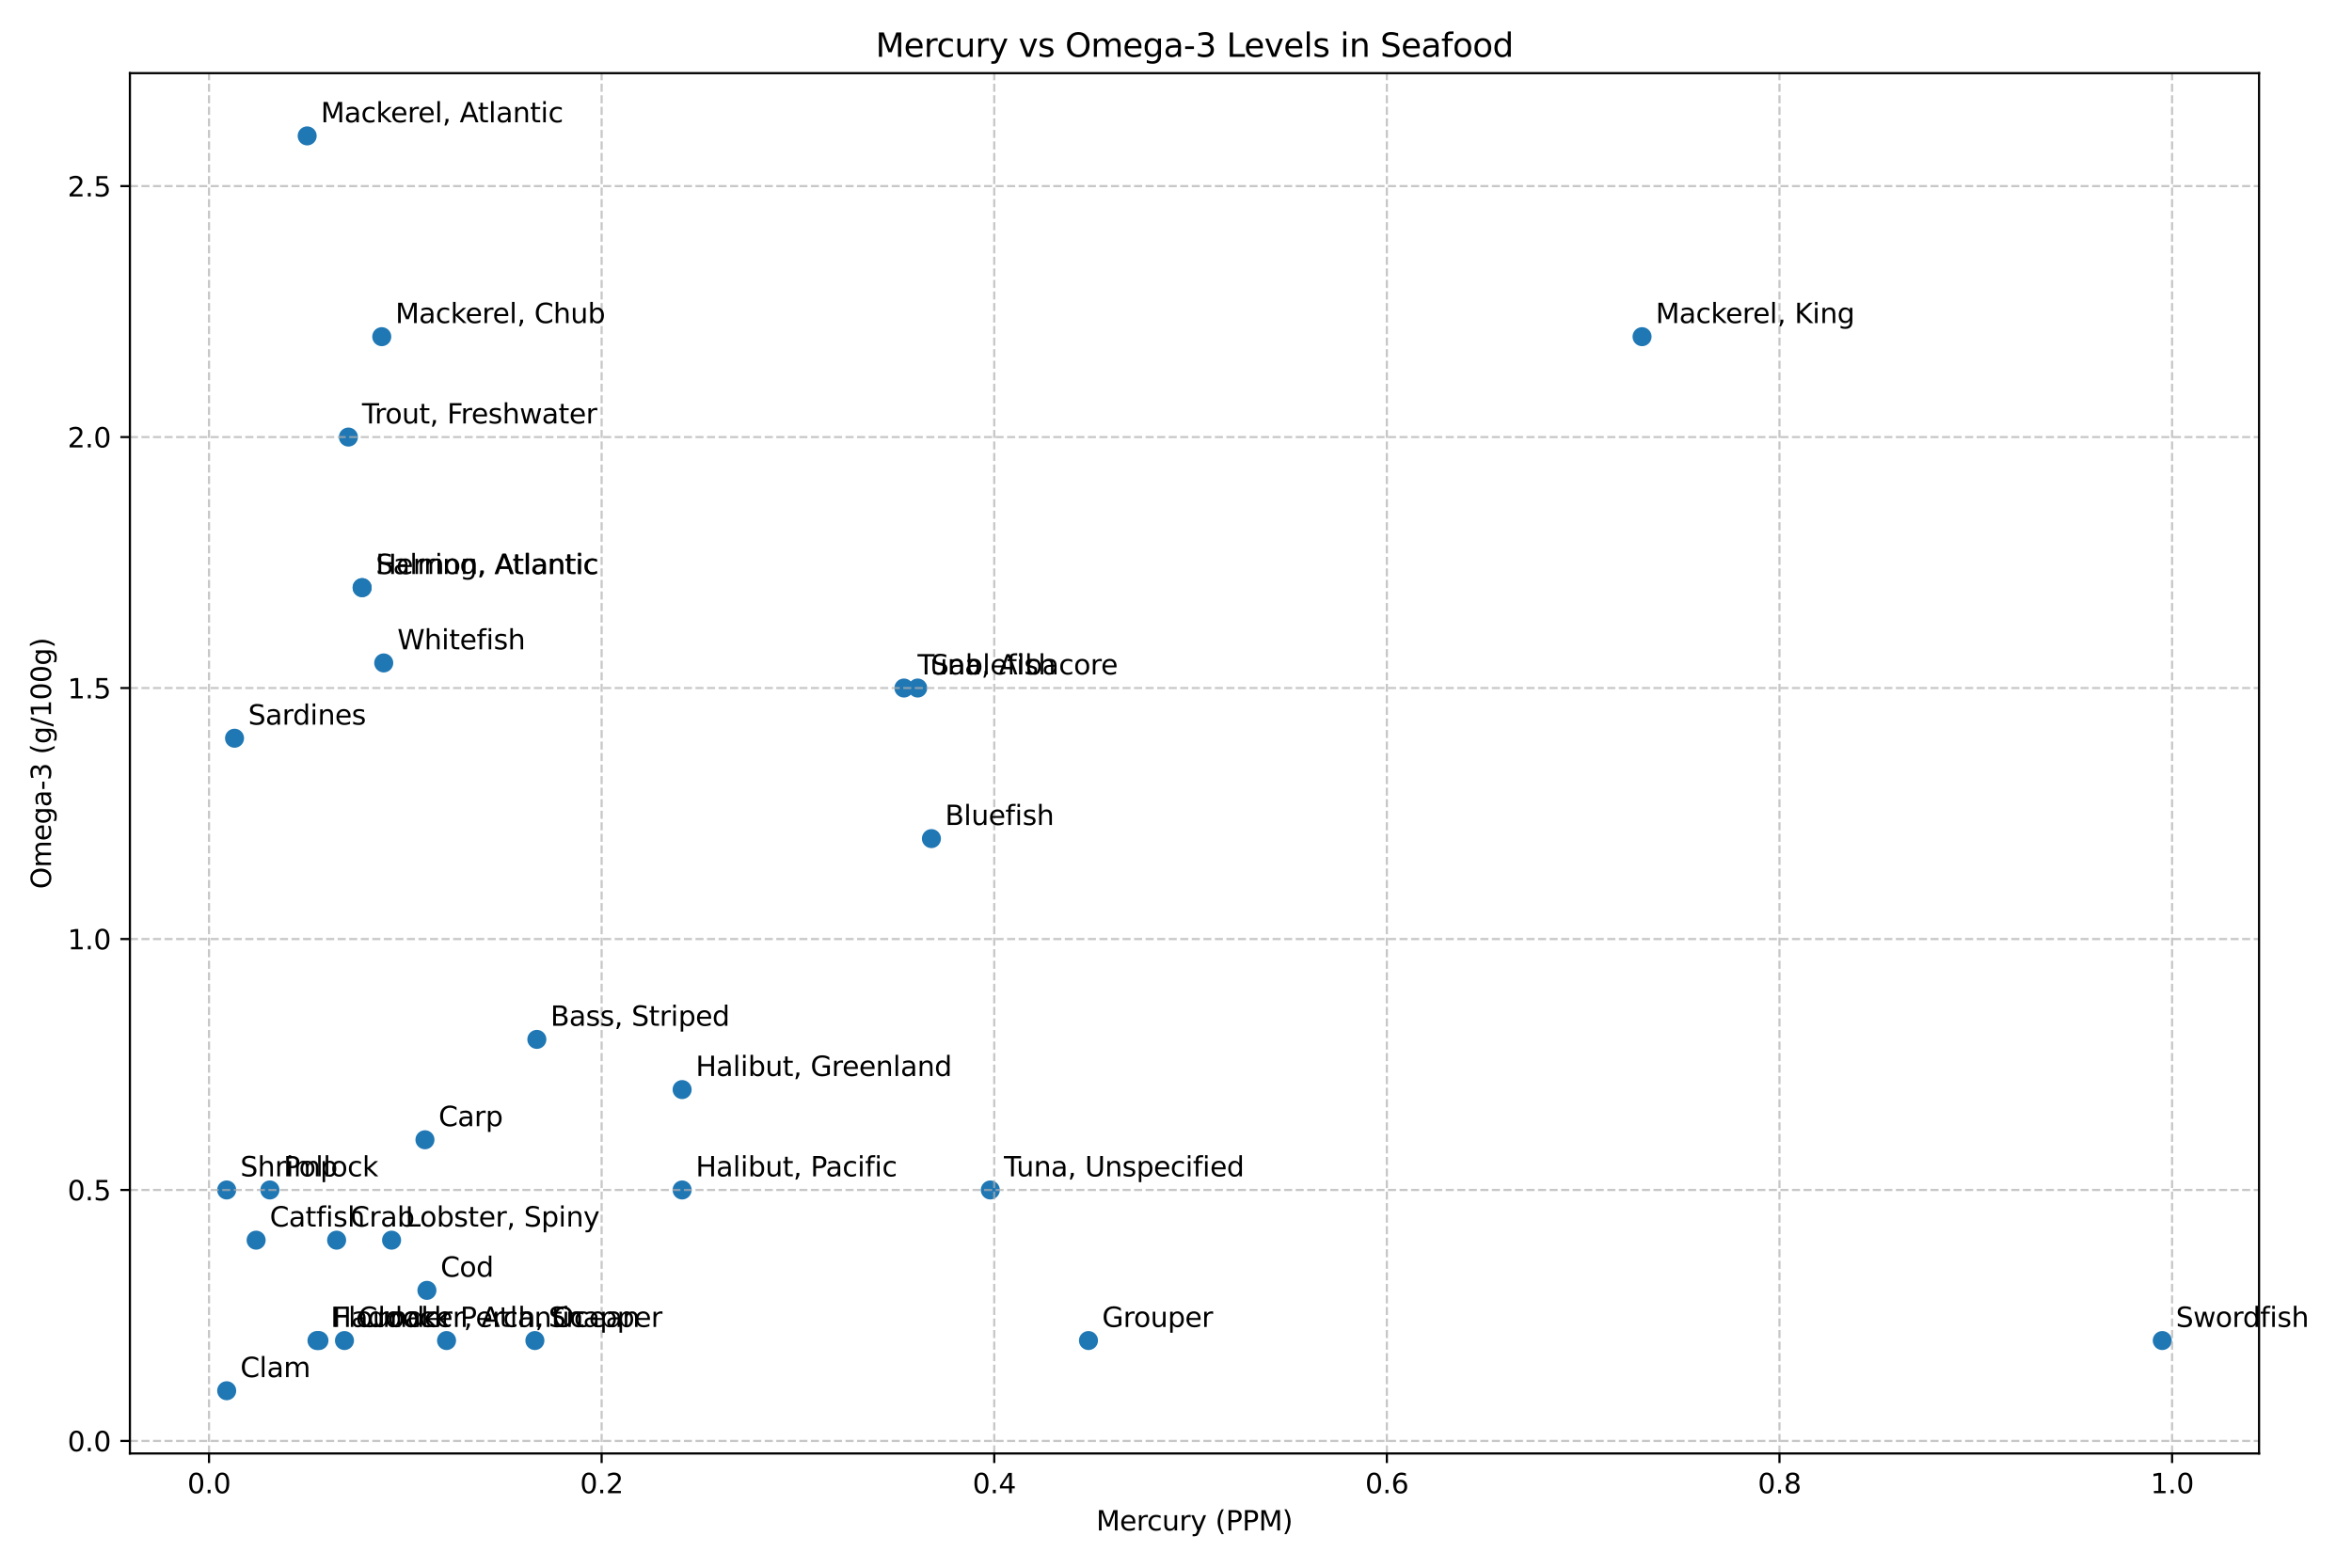 <?xml version="1.0" encoding="utf-8" standalone="no"?>
<!DOCTYPE svg PUBLIC "-//W3C//DTD SVG 1.1//EN"
  "http://www.w3.org/Graphics/SVG/1.1/DTD/svg11.dtd">
<svg xmlns:xlink="http://www.w3.org/1999/xlink" width="864pt" height="576pt" viewBox="0 0 864 576" xmlns="http://www.w3.org/2000/svg" version="1.1">
 <defs>
  <style type="text/css">*{stroke-linejoin: round; stroke-linecap: butt}</style>
 </defs>
 <g id="figure_1">
  <g id="patch_1">
   <path d="M 0 576 
L 864 576 
L 864 0 
L 0 0 
z
" style="fill: #ffffff"/>
  </g>
  <g id="axes_1">
   <g id="patch_2">
    <path d="M 47.72 534.04 
L 829.856 534.04 
L 829.856 26.88 
L 47.72 26.88 
z
" style="fill: #ffffff"/>
   </g>
   <g id="PathCollection_1">
    <defs>
     <path id="m292d92154e" d="M 0 3 
C 0.796 3 1.559 2.684 2.121 2.121 
C 2.684 1.559 3 0.796 3 0 
C 3 -0.796 2.684 -1.559 2.121 -2.121 
C 1.559 -2.684 0.796 -3 0 -3 
C -0.796 -3 -1.559 -2.684 -2.121 -2.121 
C -2.684 -1.559 -3 -0.796 -3 0 
C -3 0.796 -2.684 1.559 -2.121 2.121 
C -1.559 2.684 -0.796 3 0 3 
z
" style="stroke: #1f77b4"/>
    </defs>
    <g clip-path="url(#pf97f2fd795)">
     <use xlink:href="#m292d92154e" x="197.21" y="381.892" style="fill: #1f77b4; stroke: #1f77b4"/>
     <use xlink:href="#m292d92154e" x="342.157" y="308.123" style="fill: #1f77b4; stroke: #1f77b4"/>
     <use xlink:href="#m292d92154e" x="156.106" y="418.776" style="fill: #1f77b4; stroke: #1f77b4"/>
     <use xlink:href="#m292d92154e" x="94.089" y="455.661" style="fill: #1f77b4; stroke: #1f77b4"/>
     <use xlink:href="#m292d92154e" x="83.272" y="510.987" style="fill: #1f77b4; stroke: #1f77b4"/>
     <use xlink:href="#m292d92154e" x="156.827" y="474.103" style="fill: #1f77b4; stroke: #1f77b4"/>
     <use xlink:href="#m292d92154e" x="123.655" y="455.661" style="fill: #1f77b4; stroke: #1f77b4"/>
     <use xlink:href="#m292d92154e" x="126.539" y="492.545" style="fill: #1f77b4; stroke: #1f77b4"/>
     <use xlink:href="#m292d92154e" x="117.165" y="492.545" style="fill: #1f77b4; stroke: #1f77b4"/>
     <use xlink:href="#m292d92154e" x="399.847" y="492.545" style="fill: #1f77b4; stroke: #1f77b4"/>
     <use xlink:href="#m292d92154e" x="116.444" y="492.545" style="fill: #1f77b4; stroke: #1f77b4"/>
     <use xlink:href="#m292d92154e" x="250.574" y="400.334" style="fill: #1f77b4; stroke: #1f77b4"/>
     <use xlink:href="#m292d92154e" x="250.574" y="437.219" style="fill: #1f77b4; stroke: #1f77b4"/>
     <use xlink:href="#m292d92154e" x="133.03" y="215.912" style="fill: #1f77b4; stroke: #1f77b4"/>
     <use xlink:href="#m292d92154e" x="143.846" y="455.661" style="fill: #1f77b4; stroke: #1f77b4"/>
     <use xlink:href="#m292d92154e" x="112.838" y="49.933" style="fill: #1f77b4; stroke: #1f77b4"/>
     <use xlink:href="#m292d92154e" x="140.241" y="123.701" style="fill: #1f77b4; stroke: #1f77b4"/>
     <use xlink:href="#m292d92154e" x="603.206" y="123.701" style="fill: #1f77b4; stroke: #1f77b4"/>
     <use xlink:href="#m292d92154e" x="164.038" y="492.545" style="fill: #1f77b4; stroke: #1f77b4"/>
     <use xlink:href="#m292d92154e" x="99.136" y="437.219" style="fill: #1f77b4; stroke: #1f77b4"/>
     <use xlink:href="#m292d92154e" x="337.109" y="252.797" style="fill: #1f77b4; stroke: #1f77b4"/>
     <use xlink:href="#m292d92154e" x="133.03" y="215.912" style="fill: #1f77b4; stroke: #1f77b4"/>
     <use xlink:href="#m292d92154e" x="86.156" y="271.239" style="fill: #1f77b4; stroke: #1f77b4"/>
     <use xlink:href="#m292d92154e" x="83.272" y="437.219" style="fill: #1f77b4; stroke: #1f77b4"/>
     <use xlink:href="#m292d92154e" x="196.489" y="492.545" style="fill: #1f77b4; stroke: #1f77b4"/>
     <use xlink:href="#m292d92154e" x="794.305" y="492.545" style="fill: #1f77b4; stroke: #1f77b4"/>
     <use xlink:href="#m292d92154e" x="127.982" y="160.586" style="fill: #1f77b4; stroke: #1f77b4"/>
     <use xlink:href="#m292d92154e" x="332.061" y="252.797" style="fill: #1f77b4; stroke: #1f77b4"/>
     <use xlink:href="#m292d92154e" x="363.791" y="437.219" style="fill: #1f77b4; stroke: #1f77b4"/>
     <use xlink:href="#m292d92154e" x="140.962" y="243.576" style="fill: #1f77b4; stroke: #1f77b4"/>
    </g>
   </g>
   <g id="matplotlib.axis_1">
    <g id="xtick_1">
     <g id="line2d_1">
      <path d="M 76.781 534.04 
L 76.781 26.88 
" clip-path="url(#pf97f2fd795)" style="fill: none; stroke-dasharray: 2.96,1.28; stroke-dashoffset: 0; stroke: #b0b0b0; stroke-opacity: 0.7; stroke-width: 0.8"/>
     </g>
     <g id="line2d_2">
      <defs>
       <path id="m9fc4801247" d="M 0 0 
L 0 3.5 
" style="stroke: #000000; stroke-width: 0.8"/>
      </defs>
      <g>
       <use xlink:href="#m9fc4801247" x="76.781" y="534.04" style="stroke: #000000; stroke-width: 0.8"/>
      </g>
     </g>
     <g id="text_1">
      <!-- 0.0 -->
      <g transform="translate(68.83 548.638) scale(0.1 -0.1)">
       <defs>
        <path id="DejaVuSans-30" d="M 2034 4250 
Q 1547 4250 1301 3770 
Q 1056 3291 1056 2328 
Q 1056 1369 1301 889 
Q 1547 409 2034 409 
Q 2525 409 2770 889 
Q 3016 1369 3016 2328 
Q 3016 3291 2770 3770 
Q 2525 4250 2034 4250 
z
M 2034 4750 
Q 2819 4750 3233 4129 
Q 3647 3509 3647 2328 
Q 3647 1150 3233 529 
Q 2819 -91 2034 -91 
Q 1250 -91 836 529 
Q 422 1150 422 2328 
Q 422 3509 836 4129 
Q 1250 4750 2034 4750 
z
" transform="scale(0.016)"/>
        <path id="DejaVuSans-2e" d="M 684 794 
L 1344 794 
L 1344 0 
L 684 0 
L 684 794 
z
" transform="scale(0.016)"/>
       </defs>
       <use xlink:href="#DejaVuSans-30"/>
       <use xlink:href="#DejaVuSans-2e" x="63.623"/>
       <use xlink:href="#DejaVuSans-30" x="95.41"/>
      </g>
     </g>
    </g>
    <g id="xtick_2">
     <g id="line2d_3">
      <path d="M 221.007 534.04 
L 221.007 26.88 
" clip-path="url(#pf97f2fd795)" style="fill: none; stroke-dasharray: 2.96,1.28; stroke-dashoffset: 0; stroke: #b0b0b0; stroke-opacity: 0.7; stroke-width: 0.8"/>
     </g>
     <g id="line2d_4">
      <g>
       <use xlink:href="#m9fc4801247" x="221.007" y="534.04" style="stroke: #000000; stroke-width: 0.8"/>
      </g>
     </g>
     <g id="text_2">
      <!-- 0.2 -->
      <g transform="translate(213.056 548.638) scale(0.1 -0.1)">
       <defs>
        <path id="DejaVuSans-32" d="M 1228 531 
L 3431 531 
L 3431 0 
L 469 0 
L 469 531 
Q 828 903 1448 1529 
Q 2069 2156 2228 2338 
Q 2531 2678 2651 2914 
Q 2772 3150 2772 3378 
Q 2772 3750 2511 3984 
Q 2250 4219 1831 4219 
Q 1534 4219 1204 4116 
Q 875 4013 500 3803 
L 500 4441 
Q 881 4594 1212 4672 
Q 1544 4750 1819 4750 
Q 2544 4750 2975 4387 
Q 3406 4025 3406 3419 
Q 3406 3131 3298 2873 
Q 3191 2616 2906 2266 
Q 2828 2175 2409 1742 
Q 1991 1309 1228 531 
z
" transform="scale(0.016)"/>
       </defs>
       <use xlink:href="#DejaVuSans-30"/>
       <use xlink:href="#DejaVuSans-2e" x="63.623"/>
       <use xlink:href="#DejaVuSans-32" x="95.41"/>
      </g>
     </g>
    </g>
    <g id="xtick_3">
     <g id="line2d_5">
      <path d="M 365.233 534.04 
L 365.233 26.88 
" clip-path="url(#pf97f2fd795)" style="fill: none; stroke-dasharray: 2.96,1.28; stroke-dashoffset: 0; stroke: #b0b0b0; stroke-opacity: 0.7; stroke-width: 0.8"/>
     </g>
     <g id="line2d_6">
      <g>
       <use xlink:href="#m9fc4801247" x="365.233" y="534.04" style="stroke: #000000; stroke-width: 0.8"/>
      </g>
     </g>
     <g id="text_3">
      <!-- 0.4 -->
      <g transform="translate(357.281 548.638) scale(0.1 -0.1)">
       <defs>
        <path id="DejaVuSans-34" d="M 2419 4116 
L 825 1625 
L 2419 1625 
L 2419 4116 
z
M 2253 4666 
L 3047 4666 
L 3047 1625 
L 3713 1625 
L 3713 1100 
L 3047 1100 
L 3047 0 
L 2419 0 
L 2419 1100 
L 313 1100 
L 313 1709 
L 2253 4666 
z
" transform="scale(0.016)"/>
       </defs>
       <use xlink:href="#DejaVuSans-30"/>
       <use xlink:href="#DejaVuSans-2e" x="63.623"/>
       <use xlink:href="#DejaVuSans-34" x="95.41"/>
      </g>
     </g>
    </g>
    <g id="xtick_4">
     <g id="line2d_7">
      <path d="M 509.459 534.04 
L 509.459 26.88 
" clip-path="url(#pf97f2fd795)" style="fill: none; stroke-dasharray: 2.96,1.28; stroke-dashoffset: 0; stroke: #b0b0b0; stroke-opacity: 0.7; stroke-width: 0.8"/>
     </g>
     <g id="line2d_8">
      <g>
       <use xlink:href="#m9fc4801247" x="509.459" y="534.04" style="stroke: #000000; stroke-width: 0.8"/>
      </g>
     </g>
     <g id="text_4">
      <!-- 0.6 -->
      <g transform="translate(501.507 548.638) scale(0.1 -0.1)">
       <defs>
        <path id="DejaVuSans-36" d="M 2113 2584 
Q 1688 2584 1439 2293 
Q 1191 2003 1191 1497 
Q 1191 994 1439 701 
Q 1688 409 2113 409 
Q 2538 409 2786 701 
Q 3034 994 3034 1497 
Q 3034 2003 2786 2293 
Q 2538 2584 2113 2584 
z
M 3366 4563 
L 3366 3988 
Q 3128 4100 2886 4159 
Q 2644 4219 2406 4219 
Q 1781 4219 1451 3797 
Q 1122 3375 1075 2522 
Q 1259 2794 1537 2939 
Q 1816 3084 2150 3084 
Q 2853 3084 3261 2657 
Q 3669 2231 3669 1497 
Q 3669 778 3244 343 
Q 2819 -91 2113 -91 
Q 1303 -91 875 529 
Q 447 1150 447 2328 
Q 447 3434 972 4092 
Q 1497 4750 2381 4750 
Q 2619 4750 2861 4703 
Q 3103 4656 3366 4563 
z
" transform="scale(0.016)"/>
       </defs>
       <use xlink:href="#DejaVuSans-30"/>
       <use xlink:href="#DejaVuSans-2e" x="63.623"/>
       <use xlink:href="#DejaVuSans-36" x="95.41"/>
      </g>
     </g>
    </g>
    <g id="xtick_5">
     <g id="line2d_9">
      <path d="M 653.685 534.04 
L 653.685 26.88 
" clip-path="url(#pf97f2fd795)" style="fill: none; stroke-dasharray: 2.96,1.28; stroke-dashoffset: 0; stroke: #b0b0b0; stroke-opacity: 0.7; stroke-width: 0.8"/>
     </g>
     <g id="line2d_10">
      <g>
       <use xlink:href="#m9fc4801247" x="653.685" y="534.04" style="stroke: #000000; stroke-width: 0.8"/>
      </g>
     </g>
     <g id="text_5">
      <!-- 0.8 -->
      <g transform="translate(645.733 548.638) scale(0.1 -0.1)">
       <defs>
        <path id="DejaVuSans-38" d="M 2034 2216 
Q 1584 2216 1326 1975 
Q 1069 1734 1069 1313 
Q 1069 891 1326 650 
Q 1584 409 2034 409 
Q 2484 409 2743 651 
Q 3003 894 3003 1313 
Q 3003 1734 2745 1975 
Q 2488 2216 2034 2216 
z
M 1403 2484 
Q 997 2584 770 2862 
Q 544 3141 544 3541 
Q 544 4100 942 4425 
Q 1341 4750 2034 4750 
Q 2731 4750 3128 4425 
Q 3525 4100 3525 3541 
Q 3525 3141 3298 2862 
Q 3072 2584 2669 2484 
Q 3125 2378 3379 2068 
Q 3634 1759 3634 1313 
Q 3634 634 3220 271 
Q 2806 -91 2034 -91 
Q 1263 -91 848 271 
Q 434 634 434 1313 
Q 434 1759 690 2068 
Q 947 2378 1403 2484 
z
M 1172 3481 
Q 1172 3119 1398 2916 
Q 1625 2713 2034 2713 
Q 2441 2713 2670 2916 
Q 2900 3119 2900 3481 
Q 2900 3844 2670 4047 
Q 2441 4250 2034 4250 
Q 1625 4250 1398 4047 
Q 1172 3844 1172 3481 
z
" transform="scale(0.016)"/>
       </defs>
       <use xlink:href="#DejaVuSans-30"/>
       <use xlink:href="#DejaVuSans-2e" x="63.623"/>
       <use xlink:href="#DejaVuSans-38" x="95.41"/>
      </g>
     </g>
    </g>
    <g id="xtick_6">
     <g id="line2d_11">
      <path d="M 797.91 534.04 
L 797.91 26.88 
" clip-path="url(#pf97f2fd795)" style="fill: none; stroke-dasharray: 2.96,1.28; stroke-dashoffset: 0; stroke: #b0b0b0; stroke-opacity: 0.7; stroke-width: 0.8"/>
     </g>
     <g id="line2d_12">
      <g>
       <use xlink:href="#m9fc4801247" x="797.91" y="534.04" style="stroke: #000000; stroke-width: 0.8"/>
      </g>
     </g>
     <g id="text_6">
      <!-- 1.0 -->
      <g transform="translate(789.959 548.638) scale(0.1 -0.1)">
       <defs>
        <path id="DejaVuSans-31" d="M 794 531 
L 1825 531 
L 1825 4091 
L 703 3866 
L 703 4441 
L 1819 4666 
L 2450 4666 
L 2450 531 
L 3481 531 
L 3481 0 
L 794 0 
L 794 531 
z
" transform="scale(0.016)"/>
       </defs>
       <use xlink:href="#DejaVuSans-31"/>
       <use xlink:href="#DejaVuSans-2e" x="63.623"/>
       <use xlink:href="#DejaVuSans-30" x="95.41"/>
      </g>
     </g>
    </g>
    <g id="text_7">
     <!-- Mercury (PPM) -->
     <g transform="translate(402.687 562.317) scale(0.1 -0.1)">
      <defs>
       <path id="DejaVuSans-4d" d="M 628 4666 
L 1569 4666 
L 2759 1491 
L 3956 4666 
L 4897 4666 
L 4897 0 
L 4281 0 
L 4281 4097 
L 3078 897 
L 2444 897 
L 1241 4097 
L 1241 0 
L 628 0 
L 628 4666 
z
" transform="scale(0.016)"/>
       <path id="DejaVuSans-65" d="M 3597 1894 
L 3597 1613 
L 953 1613 
Q 991 1019 1311 708 
Q 1631 397 2203 397 
Q 2534 397 2845 478 
Q 3156 559 3463 722 
L 3463 178 
Q 3153 47 2828 -22 
Q 2503 -91 2169 -91 
Q 1331 -91 842 396 
Q 353 884 353 1716 
Q 353 2575 817 3079 
Q 1281 3584 2069 3584 
Q 2775 3584 3186 3129 
Q 3597 2675 3597 1894 
z
M 3022 2063 
Q 3016 2534 2758 2815 
Q 2500 3097 2075 3097 
Q 1594 3097 1305 2825 
Q 1016 2553 972 2059 
L 3022 2063 
z
" transform="scale(0.016)"/>
       <path id="DejaVuSans-72" d="M 2631 2963 
Q 2534 3019 2420 3045 
Q 2306 3072 2169 3072 
Q 1681 3072 1420 2755 
Q 1159 2438 1159 1844 
L 1159 0 
L 581 0 
L 581 3500 
L 1159 3500 
L 1159 2956 
Q 1341 3275 1631 3429 
Q 1922 3584 2338 3584 
Q 2397 3584 2469 3576 
Q 2541 3569 2628 3553 
L 2631 2963 
z
" transform="scale(0.016)"/>
       <path id="DejaVuSans-63" d="M 3122 3366 
L 3122 2828 
Q 2878 2963 2633 3030 
Q 2388 3097 2138 3097 
Q 1578 3097 1268 2742 
Q 959 2388 959 1747 
Q 959 1106 1268 751 
Q 1578 397 2138 397 
Q 2388 397 2633 464 
Q 2878 531 3122 666 
L 3122 134 
Q 2881 22 2623 -34 
Q 2366 -91 2075 -91 
Q 1284 -91 818 406 
Q 353 903 353 1747 
Q 353 2603 823 3093 
Q 1294 3584 2113 3584 
Q 2378 3584 2631 3529 
Q 2884 3475 3122 3366 
z
" transform="scale(0.016)"/>
       <path id="DejaVuSans-75" d="M 544 1381 
L 544 3500 
L 1119 3500 
L 1119 1403 
Q 1119 906 1312 657 
Q 1506 409 1894 409 
Q 2359 409 2629 706 
Q 2900 1003 2900 1516 
L 2900 3500 
L 3475 3500 
L 3475 0 
L 2900 0 
L 2900 538 
Q 2691 219 2414 64 
Q 2138 -91 1772 -91 
Q 1169 -91 856 284 
Q 544 659 544 1381 
z
M 1991 3584 
L 1991 3584 
z
" transform="scale(0.016)"/>
       <path id="DejaVuSans-79" d="M 2059 -325 
Q 1816 -950 1584 -1140 
Q 1353 -1331 966 -1331 
L 506 -1331 
L 506 -850 
L 844 -850 
Q 1081 -850 1212 -737 
Q 1344 -625 1503 -206 
L 1606 56 
L 191 3500 
L 800 3500 
L 1894 763 
L 2988 3500 
L 3597 3500 
L 2059 -325 
z
" transform="scale(0.016)"/>
       <path id="DejaVuSans-20" transform="scale(0.016)"/>
       <path id="DejaVuSans-28" d="M 1984 4856 
Q 1566 4138 1362 3434 
Q 1159 2731 1159 2009 
Q 1159 1288 1364 580 
Q 1569 -128 1984 -844 
L 1484 -844 
Q 1016 -109 783 600 
Q 550 1309 550 2009 
Q 550 2706 781 3412 
Q 1013 4119 1484 4856 
L 1984 4856 
z
" transform="scale(0.016)"/>
       <path id="DejaVuSans-50" d="M 1259 4147 
L 1259 2394 
L 2053 2394 
Q 2494 2394 2734 2622 
Q 2975 2850 2975 3272 
Q 2975 3691 2734 3919 
Q 2494 4147 2053 4147 
L 1259 4147 
z
M 628 4666 
L 2053 4666 
Q 2838 4666 3239 4311 
Q 3641 3956 3641 3272 
Q 3641 2581 3239 2228 
Q 2838 1875 2053 1875 
L 1259 1875 
L 1259 0 
L 628 0 
L 628 4666 
z
" transform="scale(0.016)"/>
       <path id="DejaVuSans-29" d="M 513 4856 
L 1013 4856 
Q 1481 4119 1714 3412 
Q 1947 2706 1947 2009 
Q 1947 1309 1714 600 
Q 1481 -109 1013 -844 
L 513 -844 
Q 928 -128 1133 580 
Q 1338 1288 1338 2009 
Q 1338 2731 1133 3434 
Q 928 4138 513 4856 
z
" transform="scale(0.016)"/>
      </defs>
      <use xlink:href="#DejaVuSans-4d"/>
      <use xlink:href="#DejaVuSans-65" x="86.279"/>
      <use xlink:href="#DejaVuSans-72" x="147.803"/>
      <use xlink:href="#DejaVuSans-63" x="186.666"/>
      <use xlink:href="#DejaVuSans-75" x="241.646"/>
      <use xlink:href="#DejaVuSans-72" x="305.025"/>
      <use xlink:href="#DejaVuSans-79" x="346.139"/>
      <use xlink:href="#DejaVuSans-20" x="405.318"/>
      <use xlink:href="#DejaVuSans-28" x="437.105"/>
      <use xlink:href="#DejaVuSans-50" x="476.119"/>
      <use xlink:href="#DejaVuSans-50" x="536.422"/>
      <use xlink:href="#DejaVuSans-4d" x="596.725"/>
      <use xlink:href="#DejaVuSans-29" x="683.004"/>
     </g>
    </g>
   </g>
   <g id="matplotlib.axis_2">
    <g id="ytick_1">
     <g id="line2d_13">
      <path d="M 47.72 529.429 
L 829.856 529.429 
" clip-path="url(#pf97f2fd795)" style="fill: none; stroke-dasharray: 2.96,1.28; stroke-dashoffset: 0; stroke: #b0b0b0; stroke-opacity: 0.7; stroke-width: 0.8"/>
     </g>
     <g id="line2d_14">
      <defs>
       <path id="md115788422" d="M 0 0 
L -3.5 0 
" style="stroke: #000000; stroke-width: 0.8"/>
      </defs>
      <g>
       <use xlink:href="#md115788422" x="47.72" y="529.429" style="stroke: #000000; stroke-width: 0.8"/>
      </g>
     </g>
     <g id="text_8">
      <!-- 0.0 -->
      <g transform="translate(24.817 533.229) scale(0.1 -0.1)">
       <use xlink:href="#DejaVuSans-30"/>
       <use xlink:href="#DejaVuSans-2e" x="63.623"/>
       <use xlink:href="#DejaVuSans-30" x="95.41"/>
      </g>
     </g>
    </g>
    <g id="ytick_2">
     <g id="line2d_15">
      <path d="M 47.72 437.219 
L 829.856 437.219 
" clip-path="url(#pf97f2fd795)" style="fill: none; stroke-dasharray: 2.96,1.28; stroke-dashoffset: 0; stroke: #b0b0b0; stroke-opacity: 0.7; stroke-width: 0.8"/>
     </g>
     <g id="line2d_16">
      <g>
       <use xlink:href="#md115788422" x="47.72" y="437.219" style="stroke: #000000; stroke-width: 0.8"/>
      </g>
     </g>
     <g id="text_9">
      <!-- 0.5 -->
      <g transform="translate(24.817 441.018) scale(0.1 -0.1)">
       <defs>
        <path id="DejaVuSans-35" d="M 691 4666 
L 3169 4666 
L 3169 4134 
L 1269 4134 
L 1269 2991 
Q 1406 3038 1543 3061 
Q 1681 3084 1819 3084 
Q 2600 3084 3056 2656 
Q 3513 2228 3513 1497 
Q 3513 744 3044 326 
Q 2575 -91 1722 -91 
Q 1428 -91 1123 -41 
Q 819 9 494 109 
L 494 744 
Q 775 591 1075 516 
Q 1375 441 1709 441 
Q 2250 441 2565 725 
Q 2881 1009 2881 1497 
Q 2881 1984 2565 2268 
Q 2250 2553 1709 2553 
Q 1456 2553 1204 2497 
Q 953 2441 691 2322 
L 691 4666 
z
" transform="scale(0.016)"/>
       </defs>
       <use xlink:href="#DejaVuSans-30"/>
       <use xlink:href="#DejaVuSans-2e" x="63.623"/>
       <use xlink:href="#DejaVuSans-35" x="95.41"/>
      </g>
     </g>
    </g>
    <g id="ytick_3">
     <g id="line2d_17">
      <path d="M 47.72 345.008 
L 829.856 345.008 
" clip-path="url(#pf97f2fd795)" style="fill: none; stroke-dasharray: 2.96,1.28; stroke-dashoffset: 0; stroke: #b0b0b0; stroke-opacity: 0.7; stroke-width: 0.8"/>
     </g>
     <g id="line2d_18">
      <g>
       <use xlink:href="#md115788422" x="47.72" y="345.008" style="stroke: #000000; stroke-width: 0.8"/>
      </g>
     </g>
     <g id="text_10">
      <!-- 1.0 -->
      <g transform="translate(24.817 348.807) scale(0.1 -0.1)">
       <use xlink:href="#DejaVuSans-31"/>
       <use xlink:href="#DejaVuSans-2e" x="63.623"/>
       <use xlink:href="#DejaVuSans-30" x="95.41"/>
      </g>
     </g>
    </g>
    <g id="ytick_4">
     <g id="line2d_19">
      <path d="M 47.72 252.797 
L 829.856 252.797 
" clip-path="url(#pf97f2fd795)" style="fill: none; stroke-dasharray: 2.96,1.28; stroke-dashoffset: 0; stroke: #b0b0b0; stroke-opacity: 0.7; stroke-width: 0.8"/>
     </g>
     <g id="line2d_20">
      <g>
       <use xlink:href="#md115788422" x="47.72" y="252.797" style="stroke: #000000; stroke-width: 0.8"/>
      </g>
     </g>
     <g id="text_11">
      <!-- 1.5 -->
      <g transform="translate(24.817 256.596) scale(0.1 -0.1)">
       <use xlink:href="#DejaVuSans-31"/>
       <use xlink:href="#DejaVuSans-2e" x="63.623"/>
       <use xlink:href="#DejaVuSans-35" x="95.41"/>
      </g>
     </g>
    </g>
    <g id="ytick_5">
     <g id="line2d_21">
      <path d="M 47.72 160.586 
L 829.856 160.586 
" clip-path="url(#pf97f2fd795)" style="fill: none; stroke-dasharray: 2.96,1.28; stroke-dashoffset: 0; stroke: #b0b0b0; stroke-opacity: 0.7; stroke-width: 0.8"/>
     </g>
     <g id="line2d_22">
      <g>
       <use xlink:href="#md115788422" x="47.72" y="160.586" style="stroke: #000000; stroke-width: 0.8"/>
      </g>
     </g>
     <g id="text_12">
      <!-- 2.0 -->
      <g transform="translate(24.817 164.385) scale(0.1 -0.1)">
       <use xlink:href="#DejaVuSans-32"/>
       <use xlink:href="#DejaVuSans-2e" x="63.623"/>
       <use xlink:href="#DejaVuSans-30" x="95.41"/>
      </g>
     </g>
    </g>
    <g id="ytick_6">
     <g id="line2d_23">
      <path d="M 47.72 68.375 
L 829.856 68.375 
" clip-path="url(#pf97f2fd795)" style="fill: none; stroke-dasharray: 2.96,1.28; stroke-dashoffset: 0; stroke: #b0b0b0; stroke-opacity: 0.7; stroke-width: 0.8"/>
     </g>
     <g id="line2d_24">
      <g>
       <use xlink:href="#md115788422" x="47.72" y="68.375" style="stroke: #000000; stroke-width: 0.8"/>
      </g>
     </g>
     <g id="text_13">
      <!-- 2.5 -->
      <g transform="translate(24.817 72.174) scale(0.1 -0.1)">
       <use xlink:href="#DejaVuSans-32"/>
       <use xlink:href="#DejaVuSans-2e" x="63.623"/>
       <use xlink:href="#DejaVuSans-35" x="95.41"/>
      </g>
     </g>
    </g>
    <g id="text_14">
     <!-- Omega-3 (g/100g) -->
     <g transform="translate(18.737 326.633) rotate(-90) scale(0.1 -0.1)">
      <defs>
       <path id="DejaVuSans-4f" d="M 2522 4238 
Q 1834 4238 1429 3725 
Q 1025 3213 1025 2328 
Q 1025 1447 1429 934 
Q 1834 422 2522 422 
Q 3209 422 3611 934 
Q 4013 1447 4013 2328 
Q 4013 3213 3611 3725 
Q 3209 4238 2522 4238 
z
M 2522 4750 
Q 3503 4750 4090 4092 
Q 4678 3434 4678 2328 
Q 4678 1225 4090 567 
Q 3503 -91 2522 -91 
Q 1538 -91 948 565 
Q 359 1222 359 2328 
Q 359 3434 948 4092 
Q 1538 4750 2522 4750 
z
" transform="scale(0.016)"/>
       <path id="DejaVuSans-6d" d="M 3328 2828 
Q 3544 3216 3844 3400 
Q 4144 3584 4550 3584 
Q 5097 3584 5394 3201 
Q 5691 2819 5691 2113 
L 5691 0 
L 5113 0 
L 5113 2094 
Q 5113 2597 4934 2840 
Q 4756 3084 4391 3084 
Q 3944 3084 3684 2787 
Q 3425 2491 3425 1978 
L 3425 0 
L 2847 0 
L 2847 2094 
Q 2847 2600 2669 2842 
Q 2491 3084 2119 3084 
Q 1678 3084 1418 2786 
Q 1159 2488 1159 1978 
L 1159 0 
L 581 0 
L 581 3500 
L 1159 3500 
L 1159 2956 
Q 1356 3278 1631 3431 
Q 1906 3584 2284 3584 
Q 2666 3584 2933 3390 
Q 3200 3197 3328 2828 
z
" transform="scale(0.016)"/>
       <path id="DejaVuSans-67" d="M 2906 1791 
Q 2906 2416 2648 2759 
Q 2391 3103 1925 3103 
Q 1463 3103 1205 2759 
Q 947 2416 947 1791 
Q 947 1169 1205 825 
Q 1463 481 1925 481 
Q 2391 481 2648 825 
Q 2906 1169 2906 1791 
z
M 3481 434 
Q 3481 -459 3084 -895 
Q 2688 -1331 1869 -1331 
Q 1566 -1331 1297 -1286 
Q 1028 -1241 775 -1147 
L 775 -588 
Q 1028 -725 1275 -790 
Q 1522 -856 1778 -856 
Q 2344 -856 2625 -561 
Q 2906 -266 2906 331 
L 2906 616 
Q 2728 306 2450 153 
Q 2172 0 1784 0 
Q 1141 0 747 490 
Q 353 981 353 1791 
Q 353 2603 747 3093 
Q 1141 3584 1784 3584 
Q 2172 3584 2450 3431 
Q 2728 3278 2906 2969 
L 2906 3500 
L 3481 3500 
L 3481 434 
z
" transform="scale(0.016)"/>
       <path id="DejaVuSans-61" d="M 2194 1759 
Q 1497 1759 1228 1600 
Q 959 1441 959 1056 
Q 959 750 1161 570 
Q 1363 391 1709 391 
Q 2188 391 2477 730 
Q 2766 1069 2766 1631 
L 2766 1759 
L 2194 1759 
z
M 3341 1997 
L 3341 0 
L 2766 0 
L 2766 531 
Q 2569 213 2275 61 
Q 1981 -91 1556 -91 
Q 1019 -91 701 211 
Q 384 513 384 1019 
Q 384 1609 779 1909 
Q 1175 2209 1959 2209 
L 2766 2209 
L 2766 2266 
Q 2766 2663 2505 2880 
Q 2244 3097 1772 3097 
Q 1472 3097 1187 3025 
Q 903 2953 641 2809 
L 641 3341 
Q 956 3463 1253 3523 
Q 1550 3584 1831 3584 
Q 2591 3584 2966 3190 
Q 3341 2797 3341 1997 
z
" transform="scale(0.016)"/>
       <path id="DejaVuSans-2d" d="M 313 2009 
L 1997 2009 
L 1997 1497 
L 313 1497 
L 313 2009 
z
" transform="scale(0.016)"/>
       <path id="DejaVuSans-33" d="M 2597 2516 
Q 3050 2419 3304 2112 
Q 3559 1806 3559 1356 
Q 3559 666 3084 287 
Q 2609 -91 1734 -91 
Q 1441 -91 1130 -33 
Q 819 25 488 141 
L 488 750 
Q 750 597 1062 519 
Q 1375 441 1716 441 
Q 2309 441 2620 675 
Q 2931 909 2931 1356 
Q 2931 1769 2642 2001 
Q 2353 2234 1838 2234 
L 1294 2234 
L 1294 2753 
L 1863 2753 
Q 2328 2753 2575 2939 
Q 2822 3125 2822 3475 
Q 2822 3834 2567 4026 
Q 2313 4219 1838 4219 
Q 1578 4219 1281 4162 
Q 984 4106 628 3988 
L 628 4550 
Q 988 4650 1302 4700 
Q 1616 4750 1894 4750 
Q 2613 4750 3031 4423 
Q 3450 4097 3450 3541 
Q 3450 3153 3228 2886 
Q 3006 2619 2597 2516 
z
" transform="scale(0.016)"/>
       <path id="DejaVuSans-2f" d="M 1625 4666 
L 2156 4666 
L 531 -594 
L 0 -594 
L 1625 4666 
z
" transform="scale(0.016)"/>
      </defs>
      <use xlink:href="#DejaVuSans-4f"/>
      <use xlink:href="#DejaVuSans-6d" x="78.711"/>
      <use xlink:href="#DejaVuSans-65" x="176.123"/>
      <use xlink:href="#DejaVuSans-67" x="237.646"/>
      <use xlink:href="#DejaVuSans-61" x="301.123"/>
      <use xlink:href="#DejaVuSans-2d" x="362.402"/>
      <use xlink:href="#DejaVuSans-33" x="398.486"/>
      <use xlink:href="#DejaVuSans-20" x="462.109"/>
      <use xlink:href="#DejaVuSans-28" x="493.896"/>
      <use xlink:href="#DejaVuSans-67" x="532.91"/>
      <use xlink:href="#DejaVuSans-2f" x="596.387"/>
      <use xlink:href="#DejaVuSans-31" x="630.078"/>
      <use xlink:href="#DejaVuSans-30" x="693.701"/>
      <use xlink:href="#DejaVuSans-30" x="757.324"/>
      <use xlink:href="#DejaVuSans-67" x="820.947"/>
      <use xlink:href="#DejaVuSans-29" x="884.424"/>
     </g>
    </g>
   </g>
   <g id="patch_3">
    <path d="M 47.72 534.04 
L 47.72 26.88 
" style="fill: none; stroke: #000000; stroke-width: 0.8; stroke-linejoin: miter; stroke-linecap: square"/>
   </g>
   <g id="patch_4">
    <path d="M 829.856 534.04 
L 829.856 26.88 
" style="fill: none; stroke: #000000; stroke-width: 0.8; stroke-linejoin: miter; stroke-linecap: square"/>
   </g>
   <g id="patch_5">
    <path d="M 47.72 534.04 
L 829.856 534.04 
" style="fill: none; stroke: #000000; stroke-width: 0.8; stroke-linejoin: miter; stroke-linecap: square"/>
   </g>
   <g id="patch_6">
    <path d="M 47.72 26.88 
L 829.856 26.88 
" style="fill: none; stroke: #000000; stroke-width: 0.8; stroke-linejoin: miter; stroke-linecap: square"/>
   </g>
   <g id="text_15">
    <!-- Bass, Striped -->
    <g transform="translate(202.21 376.892) scale(0.1 -0.1)">
     <defs>
      <path id="DejaVuSans-42" d="M 1259 2228 
L 1259 519 
L 2272 519 
Q 2781 519 3026 730 
Q 3272 941 3272 1375 
Q 3272 1813 3026 2020 
Q 2781 2228 2272 2228 
L 1259 2228 
z
M 1259 4147 
L 1259 2741 
L 2194 2741 
Q 2656 2741 2882 2914 
Q 3109 3088 3109 3444 
Q 3109 3797 2882 3972 
Q 2656 4147 2194 4147 
L 1259 4147 
z
M 628 4666 
L 2241 4666 
Q 2963 4666 3353 4366 
Q 3744 4066 3744 3513 
Q 3744 3084 3544 2831 
Q 3344 2578 2956 2516 
Q 3422 2416 3680 2098 
Q 3938 1781 3938 1306 
Q 3938 681 3513 340 
Q 3088 0 2303 0 
L 628 0 
L 628 4666 
z
" transform="scale(0.016)"/>
      <path id="DejaVuSans-73" d="M 2834 3397 
L 2834 2853 
Q 2591 2978 2328 3040 
Q 2066 3103 1784 3103 
Q 1356 3103 1142 2972 
Q 928 2841 928 2578 
Q 928 2378 1081 2264 
Q 1234 2150 1697 2047 
L 1894 2003 
Q 2506 1872 2764 1633 
Q 3022 1394 3022 966 
Q 3022 478 2636 193 
Q 2250 -91 1575 -91 
Q 1294 -91 989 -36 
Q 684 19 347 128 
L 347 722 
Q 666 556 975 473 
Q 1284 391 1588 391 
Q 1994 391 2212 530 
Q 2431 669 2431 922 
Q 2431 1156 2273 1281 
Q 2116 1406 1581 1522 
L 1381 1569 
Q 847 1681 609 1914 
Q 372 2147 372 2553 
Q 372 3047 722 3315 
Q 1072 3584 1716 3584 
Q 2034 3584 2315 3537 
Q 2597 3491 2834 3397 
z
" transform="scale(0.016)"/>
      <path id="DejaVuSans-2c" d="M 750 794 
L 1409 794 
L 1409 256 
L 897 -744 
L 494 -744 
L 750 256 
L 750 794 
z
" transform="scale(0.016)"/>
      <path id="DejaVuSans-53" d="M 3425 4513 
L 3425 3897 
Q 3066 4069 2747 4153 
Q 2428 4238 2131 4238 
Q 1616 4238 1336 4038 
Q 1056 3838 1056 3469 
Q 1056 3159 1242 3001 
Q 1428 2844 1947 2747 
L 2328 2669 
Q 3034 2534 3370 2195 
Q 3706 1856 3706 1288 
Q 3706 609 3251 259 
Q 2797 -91 1919 -91 
Q 1588 -91 1214 -16 
Q 841 59 441 206 
L 441 856 
Q 825 641 1194 531 
Q 1563 422 1919 422 
Q 2459 422 2753 634 
Q 3047 847 3047 1241 
Q 3047 1584 2836 1778 
Q 2625 1972 2144 2069 
L 1759 2144 
Q 1053 2284 737 2584 
Q 422 2884 422 3419 
Q 422 4038 858 4394 
Q 1294 4750 2059 4750 
Q 2388 4750 2728 4690 
Q 3069 4631 3425 4513 
z
" transform="scale(0.016)"/>
      <path id="DejaVuSans-74" d="M 1172 4494 
L 1172 3500 
L 2356 3500 
L 2356 3053 
L 1172 3053 
L 1172 1153 
Q 1172 725 1289 603 
Q 1406 481 1766 481 
L 2356 481 
L 2356 0 
L 1766 0 
Q 1100 0 847 248 
Q 594 497 594 1153 
L 594 3053 
L 172 3053 
L 172 3500 
L 594 3500 
L 594 4494 
L 1172 4494 
z
" transform="scale(0.016)"/>
      <path id="DejaVuSans-69" d="M 603 3500 
L 1178 3500 
L 1178 0 
L 603 0 
L 603 3500 
z
M 603 4863 
L 1178 4863 
L 1178 4134 
L 603 4134 
L 603 4863 
z
" transform="scale(0.016)"/>
      <path id="DejaVuSans-70" d="M 1159 525 
L 1159 -1331 
L 581 -1331 
L 581 3500 
L 1159 3500 
L 1159 2969 
Q 1341 3281 1617 3432 
Q 1894 3584 2278 3584 
Q 2916 3584 3314 3078 
Q 3713 2572 3713 1747 
Q 3713 922 3314 415 
Q 2916 -91 2278 -91 
Q 1894 -91 1617 61 
Q 1341 213 1159 525 
z
M 3116 1747 
Q 3116 2381 2855 2742 
Q 2594 3103 2138 3103 
Q 1681 3103 1420 2742 
Q 1159 2381 1159 1747 
Q 1159 1113 1420 752 
Q 1681 391 2138 391 
Q 2594 391 2855 752 
Q 3116 1113 3116 1747 
z
" transform="scale(0.016)"/>
      <path id="DejaVuSans-64" d="M 2906 2969 
L 2906 4863 
L 3481 4863 
L 3481 0 
L 2906 0 
L 2906 525 
Q 2725 213 2448 61 
Q 2172 -91 1784 -91 
Q 1150 -91 751 415 
Q 353 922 353 1747 
Q 353 2572 751 3078 
Q 1150 3584 1784 3584 
Q 2172 3584 2448 3432 
Q 2725 3281 2906 2969 
z
M 947 1747 
Q 947 1113 1208 752 
Q 1469 391 1925 391 
Q 2381 391 2643 752 
Q 2906 1113 2906 1747 
Q 2906 2381 2643 2742 
Q 2381 3103 1925 3103 
Q 1469 3103 1208 2742 
Q 947 2381 947 1747 
z
" transform="scale(0.016)"/>
     </defs>
     <use xlink:href="#DejaVuSans-42"/>
     <use xlink:href="#DejaVuSans-61" x="68.604"/>
     <use xlink:href="#DejaVuSans-73" x="129.883"/>
     <use xlink:href="#DejaVuSans-73" x="181.982"/>
     <use xlink:href="#DejaVuSans-2c" x="234.082"/>
     <use xlink:href="#DejaVuSans-20" x="265.869"/>
     <use xlink:href="#DejaVuSans-53" x="297.656"/>
     <use xlink:href="#DejaVuSans-74" x="361.133"/>
     <use xlink:href="#DejaVuSans-72" x="400.342"/>
     <use xlink:href="#DejaVuSans-69" x="441.455"/>
     <use xlink:href="#DejaVuSans-70" x="469.238"/>
     <use xlink:href="#DejaVuSans-65" x="532.715"/>
     <use xlink:href="#DejaVuSans-64" x="594.238"/>
    </g>
   </g>
   <g id="text_16">
    <!-- Bluefish -->
    <g transform="translate(347.157 303.123) scale(0.1 -0.1)">
     <defs>
      <path id="DejaVuSans-6c" d="M 603 4863 
L 1178 4863 
L 1178 0 
L 603 0 
L 603 4863 
z
" transform="scale(0.016)"/>
      <path id="DejaVuSans-66" d="M 2375 4863 
L 2375 4384 
L 1825 4384 
Q 1516 4384 1395 4259 
Q 1275 4134 1275 3809 
L 1275 3500 
L 2222 3500 
L 2222 3053 
L 1275 3053 
L 1275 0 
L 697 0 
L 697 3053 
L 147 3053 
L 147 3500 
L 697 3500 
L 697 3744 
Q 697 4328 969 4595 
Q 1241 4863 1831 4863 
L 2375 4863 
z
" transform="scale(0.016)"/>
      <path id="DejaVuSans-68" d="M 3513 2113 
L 3513 0 
L 2938 0 
L 2938 2094 
Q 2938 2591 2744 2837 
Q 2550 3084 2163 3084 
Q 1697 3084 1428 2787 
Q 1159 2491 1159 1978 
L 1159 0 
L 581 0 
L 581 4863 
L 1159 4863 
L 1159 2956 
Q 1366 3272 1645 3428 
Q 1925 3584 2291 3584 
Q 2894 3584 3203 3211 
Q 3513 2838 3513 2113 
z
" transform="scale(0.016)"/>
     </defs>
     <use xlink:href="#DejaVuSans-42"/>
     <use xlink:href="#DejaVuSans-6c" x="68.604"/>
     <use xlink:href="#DejaVuSans-75" x="96.387"/>
     <use xlink:href="#DejaVuSans-65" x="159.766"/>
     <use xlink:href="#DejaVuSans-66" x="221.289"/>
     <use xlink:href="#DejaVuSans-69" x="256.494"/>
     <use xlink:href="#DejaVuSans-73" x="284.277"/>
     <use xlink:href="#DejaVuSans-68" x="336.377"/>
    </g>
   </g>
   <g id="text_17">
    <!-- Carp -->
    <g transform="translate(161.106 413.776) scale(0.1 -0.1)">
     <defs>
      <path id="DejaVuSans-43" d="M 4122 4306 
L 4122 3641 
Q 3803 3938 3442 4084 
Q 3081 4231 2675 4231 
Q 1875 4231 1450 3742 
Q 1025 3253 1025 2328 
Q 1025 1406 1450 917 
Q 1875 428 2675 428 
Q 3081 428 3442 575 
Q 3803 722 4122 1019 
L 4122 359 
Q 3791 134 3420 21 
Q 3050 -91 2638 -91 
Q 1578 -91 968 557 
Q 359 1206 359 2328 
Q 359 3453 968 4101 
Q 1578 4750 2638 4750 
Q 3056 4750 3426 4639 
Q 3797 4528 4122 4306 
z
" transform="scale(0.016)"/>
     </defs>
     <use xlink:href="#DejaVuSans-43"/>
     <use xlink:href="#DejaVuSans-61" x="69.824"/>
     <use xlink:href="#DejaVuSans-72" x="131.104"/>
     <use xlink:href="#DejaVuSans-70" x="172.217"/>
    </g>
   </g>
   <g id="text_18">
    <!-- Catfish -->
    <g transform="translate(99.089 450.661) scale(0.1 -0.1)">
     <use xlink:href="#DejaVuSans-43"/>
     <use xlink:href="#DejaVuSans-61" x="69.824"/>
     <use xlink:href="#DejaVuSans-74" x="131.104"/>
     <use xlink:href="#DejaVuSans-66" x="170.312"/>
     <use xlink:href="#DejaVuSans-69" x="205.518"/>
     <use xlink:href="#DejaVuSans-73" x="233.301"/>
     <use xlink:href="#DejaVuSans-68" x="285.4"/>
    </g>
   </g>
   <g id="text_19">
    <!-- Clam -->
    <g transform="translate(88.272 505.987) scale(0.1 -0.1)">
     <use xlink:href="#DejaVuSans-43"/>
     <use xlink:href="#DejaVuSans-6c" x="69.824"/>
     <use xlink:href="#DejaVuSans-61" x="97.607"/>
     <use xlink:href="#DejaVuSans-6d" x="158.887"/>
    </g>
   </g>
   <g id="text_20">
    <!-- Cod -->
    <g transform="translate(161.827 469.103) scale(0.1 -0.1)">
     <defs>
      <path id="DejaVuSans-6f" d="M 1959 3097 
Q 1497 3097 1228 2736 
Q 959 2375 959 1747 
Q 959 1119 1226 758 
Q 1494 397 1959 397 
Q 2419 397 2687 759 
Q 2956 1122 2956 1747 
Q 2956 2369 2687 2733 
Q 2419 3097 1959 3097 
z
M 1959 3584 
Q 2709 3584 3137 3096 
Q 3566 2609 3566 1747 
Q 3566 888 3137 398 
Q 2709 -91 1959 -91 
Q 1206 -91 779 398 
Q 353 888 353 1747 
Q 353 2609 779 3096 
Q 1206 3584 1959 3584 
z
" transform="scale(0.016)"/>
     </defs>
     <use xlink:href="#DejaVuSans-43"/>
     <use xlink:href="#DejaVuSans-6f" x="69.824"/>
     <use xlink:href="#DejaVuSans-64" x="131.006"/>
    </g>
   </g>
   <g id="text_21">
    <!-- Crab -->
    <g transform="translate(128.655 450.661) scale(0.1 -0.1)">
     <defs>
      <path id="DejaVuSans-62" d="M 3116 1747 
Q 3116 2381 2855 2742 
Q 2594 3103 2138 3103 
Q 1681 3103 1420 2742 
Q 1159 2381 1159 1747 
Q 1159 1113 1420 752 
Q 1681 391 2138 391 
Q 2594 391 2855 752 
Q 3116 1113 3116 1747 
z
M 1159 2969 
Q 1341 3281 1617 3432 
Q 1894 3584 2278 3584 
Q 2916 3584 3314 3078 
Q 3713 2572 3713 1747 
Q 3713 922 3314 415 
Q 2916 -91 2278 -91 
Q 1894 -91 1617 61 
Q 1341 213 1159 525 
L 1159 0 
L 581 0 
L 581 4863 
L 1159 4863 
L 1159 2969 
z
" transform="scale(0.016)"/>
     </defs>
     <use xlink:href="#DejaVuSans-43"/>
     <use xlink:href="#DejaVuSans-72" x="69.824"/>
     <use xlink:href="#DejaVuSans-61" x="110.938"/>
     <use xlink:href="#DejaVuSans-62" x="172.217"/>
    </g>
   </g>
   <g id="text_22">
    <!-- Croaker, Atlantic -->
    <g transform="translate(131.539 487.545) scale(0.1 -0.1)">
     <defs>
      <path id="DejaVuSans-6b" d="M 581 4863 
L 1159 4863 
L 1159 1991 
L 2875 3500 
L 3609 3500 
L 1753 1863 
L 3688 0 
L 2938 0 
L 1159 1709 
L 1159 0 
L 581 0 
L 581 4863 
z
" transform="scale(0.016)"/>
      <path id="DejaVuSans-41" d="M 2188 4044 
L 1331 1722 
L 3047 1722 
L 2188 4044 
z
M 1831 4666 
L 2547 4666 
L 4325 0 
L 3669 0 
L 3244 1197 
L 1141 1197 
L 716 0 
L 50 0 
L 1831 4666 
z
" transform="scale(0.016)"/>
      <path id="DejaVuSans-6e" d="M 3513 2113 
L 3513 0 
L 2938 0 
L 2938 2094 
Q 2938 2591 2744 2837 
Q 2550 3084 2163 3084 
Q 1697 3084 1428 2787 
Q 1159 2491 1159 1978 
L 1159 0 
L 581 0 
L 581 3500 
L 1159 3500 
L 1159 2956 
Q 1366 3272 1645 3428 
Q 1925 3584 2291 3584 
Q 2894 3584 3203 3211 
Q 3513 2838 3513 2113 
z
" transform="scale(0.016)"/>
     </defs>
     <use xlink:href="#DejaVuSans-43"/>
     <use xlink:href="#DejaVuSans-72" x="69.824"/>
     <use xlink:href="#DejaVuSans-6f" x="108.688"/>
     <use xlink:href="#DejaVuSans-61" x="169.869"/>
     <use xlink:href="#DejaVuSans-6b" x="231.148"/>
     <use xlink:href="#DejaVuSans-65" x="285.434"/>
     <use xlink:href="#DejaVuSans-72" x="346.957"/>
     <use xlink:href="#DejaVuSans-2c" x="388.07"/>
     <use xlink:href="#DejaVuSans-20" x="419.857"/>
     <use xlink:href="#DejaVuSans-41" x="451.645"/>
     <use xlink:href="#DejaVuSans-74" x="518.303"/>
     <use xlink:href="#DejaVuSans-6c" x="557.512"/>
     <use xlink:href="#DejaVuSans-61" x="585.295"/>
     <use xlink:href="#DejaVuSans-6e" x="646.574"/>
     <use xlink:href="#DejaVuSans-74" x="709.953"/>
     <use xlink:href="#DejaVuSans-69" x="749.162"/>
     <use xlink:href="#DejaVuSans-63" x="776.945"/>
    </g>
   </g>
   <g id="text_23">
    <!-- Flounder -->
    <g transform="translate(122.165 487.545) scale(0.1 -0.1)">
     <defs>
      <path id="DejaVuSans-46" d="M 628 4666 
L 3309 4666 
L 3309 4134 
L 1259 4134 
L 1259 2759 
L 3109 2759 
L 3109 2228 
L 1259 2228 
L 1259 0 
L 628 0 
L 628 4666 
z
" transform="scale(0.016)"/>
     </defs>
     <use xlink:href="#DejaVuSans-46"/>
     <use xlink:href="#DejaVuSans-6c" x="57.52"/>
     <use xlink:href="#DejaVuSans-6f" x="85.303"/>
     <use xlink:href="#DejaVuSans-75" x="146.484"/>
     <use xlink:href="#DejaVuSans-6e" x="209.863"/>
     <use xlink:href="#DejaVuSans-64" x="273.242"/>
     <use xlink:href="#DejaVuSans-65" x="336.719"/>
     <use xlink:href="#DejaVuSans-72" x="398.242"/>
    </g>
   </g>
   <g id="text_24">
    <!-- Grouper -->
    <g transform="translate(404.847 487.545) scale(0.1 -0.1)">
     <defs>
      <path id="DejaVuSans-47" d="M 3809 666 
L 3809 1919 
L 2778 1919 
L 2778 2438 
L 4434 2438 
L 4434 434 
Q 4069 175 3628 42 
Q 3188 -91 2688 -91 
Q 1594 -91 976 548 
Q 359 1188 359 2328 
Q 359 3472 976 4111 
Q 1594 4750 2688 4750 
Q 3144 4750 3555 4637 
Q 3966 4525 4313 4306 
L 4313 3634 
Q 3963 3931 3569 4081 
Q 3175 4231 2741 4231 
Q 1884 4231 1454 3753 
Q 1025 3275 1025 2328 
Q 1025 1384 1454 906 
Q 1884 428 2741 428 
Q 3075 428 3337 486 
Q 3600 544 3809 666 
z
" transform="scale(0.016)"/>
     </defs>
     <use xlink:href="#DejaVuSans-47"/>
     <use xlink:href="#DejaVuSans-72" x="77.49"/>
     <use xlink:href="#DejaVuSans-6f" x="116.354"/>
     <use xlink:href="#DejaVuSans-75" x="177.535"/>
     <use xlink:href="#DejaVuSans-70" x="240.914"/>
     <use xlink:href="#DejaVuSans-65" x="304.391"/>
     <use xlink:href="#DejaVuSans-72" x="365.914"/>
    </g>
   </g>
   <g id="text_25">
    <!-- Haddock -->
    <g transform="translate(121.444 487.545) scale(0.1 -0.1)">
     <defs>
      <path id="DejaVuSans-48" d="M 628 4666 
L 1259 4666 
L 1259 2753 
L 3553 2753 
L 3553 4666 
L 4184 4666 
L 4184 0 
L 3553 0 
L 3553 2222 
L 1259 2222 
L 1259 0 
L 628 0 
L 628 4666 
z
" transform="scale(0.016)"/>
     </defs>
     <use xlink:href="#DejaVuSans-48"/>
     <use xlink:href="#DejaVuSans-61" x="75.195"/>
     <use xlink:href="#DejaVuSans-64" x="136.475"/>
     <use xlink:href="#DejaVuSans-64" x="199.951"/>
     <use xlink:href="#DejaVuSans-6f" x="263.428"/>
     <use xlink:href="#DejaVuSans-63" x="324.609"/>
     <use xlink:href="#DejaVuSans-6b" x="379.59"/>
    </g>
   </g>
   <g id="text_26">
    <!-- Halibut, Greenland -->
    <g transform="translate(255.574 395.334) scale(0.1 -0.1)">
     <use xlink:href="#DejaVuSans-48"/>
     <use xlink:href="#DejaVuSans-61" x="75.195"/>
     <use xlink:href="#DejaVuSans-6c" x="136.475"/>
     <use xlink:href="#DejaVuSans-69" x="164.258"/>
     <use xlink:href="#DejaVuSans-62" x="192.041"/>
     <use xlink:href="#DejaVuSans-75" x="255.518"/>
     <use xlink:href="#DejaVuSans-74" x="318.896"/>
     <use xlink:href="#DejaVuSans-2c" x="358.105"/>
     <use xlink:href="#DejaVuSans-20" x="389.893"/>
     <use xlink:href="#DejaVuSans-47" x="421.68"/>
     <use xlink:href="#DejaVuSans-72" x="499.17"/>
     <use xlink:href="#DejaVuSans-65" x="538.033"/>
     <use xlink:href="#DejaVuSans-65" x="599.557"/>
     <use xlink:href="#DejaVuSans-6e" x="661.08"/>
     <use xlink:href="#DejaVuSans-6c" x="724.459"/>
     <use xlink:href="#DejaVuSans-61" x="752.242"/>
     <use xlink:href="#DejaVuSans-6e" x="813.521"/>
     <use xlink:href="#DejaVuSans-64" x="876.9"/>
    </g>
   </g>
   <g id="text_27">
    <!-- Halibut, Pacific -->
    <g transform="translate(255.574 432.219) scale(0.1 -0.1)">
     <use xlink:href="#DejaVuSans-48"/>
     <use xlink:href="#DejaVuSans-61" x="75.195"/>
     <use xlink:href="#DejaVuSans-6c" x="136.475"/>
     <use xlink:href="#DejaVuSans-69" x="164.258"/>
     <use xlink:href="#DejaVuSans-62" x="192.041"/>
     <use xlink:href="#DejaVuSans-75" x="255.518"/>
     <use xlink:href="#DejaVuSans-74" x="318.896"/>
     <use xlink:href="#DejaVuSans-2c" x="358.105"/>
     <use xlink:href="#DejaVuSans-20" x="389.893"/>
     <use xlink:href="#DejaVuSans-50" x="421.68"/>
     <use xlink:href="#DejaVuSans-61" x="477.482"/>
     <use xlink:href="#DejaVuSans-63" x="538.762"/>
     <use xlink:href="#DejaVuSans-69" x="593.742"/>
     <use xlink:href="#DejaVuSans-66" x="621.525"/>
     <use xlink:href="#DejaVuSans-69" x="656.73"/>
     <use xlink:href="#DejaVuSans-63" x="684.514"/>
    </g>
   </g>
   <g id="text_28">
    <!-- Herring, Atlantic -->
    <g transform="translate(138.03 210.912) scale(0.1 -0.1)">
     <use xlink:href="#DejaVuSans-48"/>
     <use xlink:href="#DejaVuSans-65" x="75.195"/>
     <use xlink:href="#DejaVuSans-72" x="136.719"/>
     <use xlink:href="#DejaVuSans-72" x="176.082"/>
     <use xlink:href="#DejaVuSans-69" x="217.195"/>
     <use xlink:href="#DejaVuSans-6e" x="244.979"/>
     <use xlink:href="#DejaVuSans-67" x="308.357"/>
     <use xlink:href="#DejaVuSans-2c" x="371.834"/>
     <use xlink:href="#DejaVuSans-20" x="403.621"/>
     <use xlink:href="#DejaVuSans-41" x="435.408"/>
     <use xlink:href="#DejaVuSans-74" x="502.066"/>
     <use xlink:href="#DejaVuSans-6c" x="541.275"/>
     <use xlink:href="#DejaVuSans-61" x="569.059"/>
     <use xlink:href="#DejaVuSans-6e" x="630.338"/>
     <use xlink:href="#DejaVuSans-74" x="693.717"/>
     <use xlink:href="#DejaVuSans-69" x="732.926"/>
     <use xlink:href="#DejaVuSans-63" x="760.709"/>
    </g>
   </g>
   <g id="text_29">
    <!-- Lobster, Spiny -->
    <g transform="translate(148.846 450.661) scale(0.1 -0.1)">
     <defs>
      <path id="DejaVuSans-4c" d="M 628 4666 
L 1259 4666 
L 1259 531 
L 3531 531 
L 3531 0 
L 628 0 
L 628 4666 
z
" transform="scale(0.016)"/>
     </defs>
     <use xlink:href="#DejaVuSans-4c"/>
     <use xlink:href="#DejaVuSans-6f" x="53.963"/>
     <use xlink:href="#DejaVuSans-62" x="115.145"/>
     <use xlink:href="#DejaVuSans-73" x="178.621"/>
     <use xlink:href="#DejaVuSans-74" x="230.721"/>
     <use xlink:href="#DejaVuSans-65" x="269.93"/>
     <use xlink:href="#DejaVuSans-72" x="331.453"/>
     <use xlink:href="#DejaVuSans-2c" x="372.566"/>
     <use xlink:href="#DejaVuSans-20" x="404.354"/>
     <use xlink:href="#DejaVuSans-53" x="436.141"/>
     <use xlink:href="#DejaVuSans-70" x="499.617"/>
     <use xlink:href="#DejaVuSans-69" x="563.094"/>
     <use xlink:href="#DejaVuSans-6e" x="590.877"/>
     <use xlink:href="#DejaVuSans-79" x="654.256"/>
    </g>
   </g>
   <g id="text_30">
    <!-- Mackerel, Atlantic -->
    <g transform="translate(117.838 44.933) scale(0.1 -0.1)">
     <use xlink:href="#DejaVuSans-4d"/>
     <use xlink:href="#DejaVuSans-61" x="86.279"/>
     <use xlink:href="#DejaVuSans-63" x="147.559"/>
     <use xlink:href="#DejaVuSans-6b" x="202.539"/>
     <use xlink:href="#DejaVuSans-65" x="256.824"/>
     <use xlink:href="#DejaVuSans-72" x="318.348"/>
     <use xlink:href="#DejaVuSans-65" x="357.211"/>
     <use xlink:href="#DejaVuSans-6c" x="418.734"/>
     <use xlink:href="#DejaVuSans-2c" x="446.518"/>
     <use xlink:href="#DejaVuSans-20" x="478.305"/>
     <use xlink:href="#DejaVuSans-41" x="510.092"/>
     <use xlink:href="#DejaVuSans-74" x="576.75"/>
     <use xlink:href="#DejaVuSans-6c" x="615.959"/>
     <use xlink:href="#DejaVuSans-61" x="643.742"/>
     <use xlink:href="#DejaVuSans-6e" x="705.021"/>
     <use xlink:href="#DejaVuSans-74" x="768.4"/>
     <use xlink:href="#DejaVuSans-69" x="807.609"/>
     <use xlink:href="#DejaVuSans-63" x="835.393"/>
    </g>
   </g>
   <g id="text_31">
    <!-- Mackerel, Chub -->
    <g transform="translate(145.241 118.701) scale(0.1 -0.1)">
     <use xlink:href="#DejaVuSans-4d"/>
     <use xlink:href="#DejaVuSans-61" x="86.279"/>
     <use xlink:href="#DejaVuSans-63" x="147.559"/>
     <use xlink:href="#DejaVuSans-6b" x="202.539"/>
     <use xlink:href="#DejaVuSans-65" x="256.824"/>
     <use xlink:href="#DejaVuSans-72" x="318.348"/>
     <use xlink:href="#DejaVuSans-65" x="357.211"/>
     <use xlink:href="#DejaVuSans-6c" x="418.734"/>
     <use xlink:href="#DejaVuSans-2c" x="446.518"/>
     <use xlink:href="#DejaVuSans-20" x="478.305"/>
     <use xlink:href="#DejaVuSans-43" x="510.092"/>
     <use xlink:href="#DejaVuSans-68" x="579.916"/>
     <use xlink:href="#DejaVuSans-75" x="643.295"/>
     <use xlink:href="#DejaVuSans-62" x="706.674"/>
    </g>
   </g>
   <g id="text_32">
    <!-- Mackerel, King -->
    <g transform="translate(608.206 118.701) scale(0.1 -0.1)">
     <defs>
      <path id="DejaVuSans-4b" d="M 628 4666 
L 1259 4666 
L 1259 2694 
L 3353 4666 
L 4166 4666 
L 1850 2491 
L 4331 0 
L 3500 0 
L 1259 2247 
L 1259 0 
L 628 0 
L 628 4666 
z
" transform="scale(0.016)"/>
     </defs>
     <use xlink:href="#DejaVuSans-4d"/>
     <use xlink:href="#DejaVuSans-61" x="86.279"/>
     <use xlink:href="#DejaVuSans-63" x="147.559"/>
     <use xlink:href="#DejaVuSans-6b" x="202.539"/>
     <use xlink:href="#DejaVuSans-65" x="256.824"/>
     <use xlink:href="#DejaVuSans-72" x="318.348"/>
     <use xlink:href="#DejaVuSans-65" x="357.211"/>
     <use xlink:href="#DejaVuSans-6c" x="418.734"/>
     <use xlink:href="#DejaVuSans-2c" x="446.518"/>
     <use xlink:href="#DejaVuSans-20" x="478.305"/>
     <use xlink:href="#DejaVuSans-4b" x="510.092"/>
     <use xlink:href="#DejaVuSans-69" x="575.668"/>
     <use xlink:href="#DejaVuSans-6e" x="603.451"/>
     <use xlink:href="#DejaVuSans-67" x="666.83"/>
    </g>
   </g>
   <g id="text_33">
    <!-- Perch, Ocean -->
    <g transform="translate(169.038 487.545) scale(0.1 -0.1)">
     <use xlink:href="#DejaVuSans-50"/>
     <use xlink:href="#DejaVuSans-65" x="56.678"/>
     <use xlink:href="#DejaVuSans-72" x="118.201"/>
     <use xlink:href="#DejaVuSans-63" x="157.064"/>
     <use xlink:href="#DejaVuSans-68" x="212.045"/>
     <use xlink:href="#DejaVuSans-2c" x="275.424"/>
     <use xlink:href="#DejaVuSans-20" x="307.211"/>
     <use xlink:href="#DejaVuSans-4f" x="338.998"/>
     <use xlink:href="#DejaVuSans-63" x="417.709"/>
     <use xlink:href="#DejaVuSans-65" x="472.689"/>
     <use xlink:href="#DejaVuSans-61" x="534.213"/>
     <use xlink:href="#DejaVuSans-6e" x="595.492"/>
    </g>
   </g>
   <g id="text_34">
    <!-- Pollock -->
    <g transform="translate(104.136 432.219) scale(0.1 -0.1)">
     <use xlink:href="#DejaVuSans-50"/>
     <use xlink:href="#DejaVuSans-6f" x="56.678"/>
     <use xlink:href="#DejaVuSans-6c" x="117.859"/>
     <use xlink:href="#DejaVuSans-6c" x="145.643"/>
     <use xlink:href="#DejaVuSans-6f" x="173.426"/>
     <use xlink:href="#DejaVuSans-63" x="234.607"/>
     <use xlink:href="#DejaVuSans-6b" x="289.588"/>
    </g>
   </g>
   <g id="text_35">
    <!-- Sablefish -->
    <g transform="translate(342.109 247.797) scale(0.1 -0.1)">
     <use xlink:href="#DejaVuSans-53"/>
     <use xlink:href="#DejaVuSans-61" x="63.477"/>
     <use xlink:href="#DejaVuSans-62" x="124.756"/>
     <use xlink:href="#DejaVuSans-6c" x="188.232"/>
     <use xlink:href="#DejaVuSans-65" x="216.016"/>
     <use xlink:href="#DejaVuSans-66" x="277.539"/>
     <use xlink:href="#DejaVuSans-69" x="312.744"/>
     <use xlink:href="#DejaVuSans-73" x="340.527"/>
     <use xlink:href="#DejaVuSans-68" x="392.627"/>
    </g>
   </g>
   <g id="text_36">
    <!-- Salmon, Atlantic -->
    <g transform="translate(138.03 210.912) scale(0.1 -0.1)">
     <use xlink:href="#DejaVuSans-53"/>
     <use xlink:href="#DejaVuSans-61" x="63.477"/>
     <use xlink:href="#DejaVuSans-6c" x="124.756"/>
     <use xlink:href="#DejaVuSans-6d" x="152.539"/>
     <use xlink:href="#DejaVuSans-6f" x="249.951"/>
     <use xlink:href="#DejaVuSans-6e" x="311.133"/>
     <use xlink:href="#DejaVuSans-2c" x="374.512"/>
     <use xlink:href="#DejaVuSans-20" x="406.299"/>
     <use xlink:href="#DejaVuSans-41" x="438.086"/>
     <use xlink:href="#DejaVuSans-74" x="504.744"/>
     <use xlink:href="#DejaVuSans-6c" x="543.953"/>
     <use xlink:href="#DejaVuSans-61" x="571.736"/>
     <use xlink:href="#DejaVuSans-6e" x="633.016"/>
     <use xlink:href="#DejaVuSans-74" x="696.395"/>
     <use xlink:href="#DejaVuSans-69" x="735.604"/>
     <use xlink:href="#DejaVuSans-63" x="763.387"/>
    </g>
   </g>
   <g id="text_37">
    <!-- Sardines -->
    <g transform="translate(91.156 266.239) scale(0.1 -0.1)">
     <use xlink:href="#DejaVuSans-53"/>
     <use xlink:href="#DejaVuSans-61" x="63.477"/>
     <use xlink:href="#DejaVuSans-72" x="124.756"/>
     <use xlink:href="#DejaVuSans-64" x="164.119"/>
     <use xlink:href="#DejaVuSans-69" x="227.596"/>
     <use xlink:href="#DejaVuSans-6e" x="255.379"/>
     <use xlink:href="#DejaVuSans-65" x="318.758"/>
     <use xlink:href="#DejaVuSans-73" x="380.281"/>
    </g>
   </g>
   <g id="text_38">
    <!-- Shrimp -->
    <g transform="translate(88.272 432.219) scale(0.1 -0.1)">
     <use xlink:href="#DejaVuSans-53"/>
     <use xlink:href="#DejaVuSans-68" x="63.477"/>
     <use xlink:href="#DejaVuSans-72" x="126.855"/>
     <use xlink:href="#DejaVuSans-69" x="167.969"/>
     <use xlink:href="#DejaVuSans-6d" x="195.752"/>
     <use xlink:href="#DejaVuSans-70" x="293.164"/>
    </g>
   </g>
   <g id="text_39">
    <!-- Snapper -->
    <g transform="translate(201.489 487.545) scale(0.1 -0.1)">
     <use xlink:href="#DejaVuSans-53"/>
     <use xlink:href="#DejaVuSans-6e" x="63.477"/>
     <use xlink:href="#DejaVuSans-61" x="126.855"/>
     <use xlink:href="#DejaVuSans-70" x="188.135"/>
     <use xlink:href="#DejaVuSans-70" x="251.611"/>
     <use xlink:href="#DejaVuSans-65" x="315.088"/>
     <use xlink:href="#DejaVuSans-72" x="376.611"/>
    </g>
   </g>
   <g id="text_40">
    <!-- Swordfish -->
    <g transform="translate(799.305 487.545) scale(0.1 -0.1)">
     <defs>
      <path id="DejaVuSans-77" d="M 269 3500 
L 844 3500 
L 1563 769 
L 2278 3500 
L 2956 3500 
L 3675 769 
L 4391 3500 
L 4966 3500 
L 4050 0 
L 3372 0 
L 2619 2869 
L 1863 0 
L 1184 0 
L 269 3500 
z
" transform="scale(0.016)"/>
     </defs>
     <use xlink:href="#DejaVuSans-53"/>
     <use xlink:href="#DejaVuSans-77" x="63.477"/>
     <use xlink:href="#DejaVuSans-6f" x="145.264"/>
     <use xlink:href="#DejaVuSans-72" x="206.445"/>
     <use xlink:href="#DejaVuSans-64" x="245.809"/>
     <use xlink:href="#DejaVuSans-66" x="309.285"/>
     <use xlink:href="#DejaVuSans-69" x="344.49"/>
     <use xlink:href="#DejaVuSans-73" x="372.273"/>
     <use xlink:href="#DejaVuSans-68" x="424.373"/>
    </g>
   </g>
   <g id="text_41">
    <!-- Trout, Freshwater -->
    <g transform="translate(132.982 155.586) scale(0.1 -0.1)">
     <defs>
      <path id="DejaVuSans-54" d="M -19 4666 
L 3928 4666 
L 3928 4134 
L 2272 4134 
L 2272 0 
L 1638 0 
L 1638 4134 
L -19 4134 
L -19 4666 
z
" transform="scale(0.016)"/>
     </defs>
     <use xlink:href="#DejaVuSans-54"/>
     <use xlink:href="#DejaVuSans-72" x="46.334"/>
     <use xlink:href="#DejaVuSans-6f" x="85.197"/>
     <use xlink:href="#DejaVuSans-75" x="146.379"/>
     <use xlink:href="#DejaVuSans-74" x="209.758"/>
     <use xlink:href="#DejaVuSans-2c" x="248.967"/>
     <use xlink:href="#DejaVuSans-20" x="280.754"/>
     <use xlink:href="#DejaVuSans-46" x="312.541"/>
     <use xlink:href="#DejaVuSans-72" x="362.811"/>
     <use xlink:href="#DejaVuSans-65" x="401.674"/>
     <use xlink:href="#DejaVuSans-73" x="463.197"/>
     <use xlink:href="#DejaVuSans-68" x="515.297"/>
     <use xlink:href="#DejaVuSans-77" x="578.676"/>
     <use xlink:href="#DejaVuSans-61" x="660.463"/>
     <use xlink:href="#DejaVuSans-74" x="721.742"/>
     <use xlink:href="#DejaVuSans-65" x="760.951"/>
     <use xlink:href="#DejaVuSans-72" x="822.475"/>
    </g>
   </g>
   <g id="text_42">
    <!-- Tuna, Albacore -->
    <g transform="translate(337.061 247.797) scale(0.1 -0.1)">
     <use xlink:href="#DejaVuSans-54"/>
     <use xlink:href="#DejaVuSans-75" x="45.959"/>
     <use xlink:href="#DejaVuSans-6e" x="109.338"/>
     <use xlink:href="#DejaVuSans-61" x="172.717"/>
     <use xlink:href="#DejaVuSans-2c" x="233.996"/>
     <use xlink:href="#DejaVuSans-20" x="265.783"/>
     <use xlink:href="#DejaVuSans-41" x="297.57"/>
     <use xlink:href="#DejaVuSans-6c" x="365.979"/>
     <use xlink:href="#DejaVuSans-62" x="393.762"/>
     <use xlink:href="#DejaVuSans-61" x="457.238"/>
     <use xlink:href="#DejaVuSans-63" x="518.518"/>
     <use xlink:href="#DejaVuSans-6f" x="573.498"/>
     <use xlink:href="#DejaVuSans-72" x="634.68"/>
     <use xlink:href="#DejaVuSans-65" x="673.543"/>
    </g>
   </g>
   <g id="text_43">
    <!-- Tuna, Unspecified -->
    <g transform="translate(368.791 432.219) scale(0.1 -0.1)">
     <defs>
      <path id="DejaVuSans-55" d="M 556 4666 
L 1191 4666 
L 1191 1831 
Q 1191 1081 1462 751 
Q 1734 422 2344 422 
Q 2950 422 3222 751 
Q 3494 1081 3494 1831 
L 3494 4666 
L 4128 4666 
L 4128 1753 
Q 4128 841 3676 375 
Q 3225 -91 2344 -91 
Q 1459 -91 1007 375 
Q 556 841 556 1753 
L 556 4666 
z
" transform="scale(0.016)"/>
     </defs>
     <use xlink:href="#DejaVuSans-54"/>
     <use xlink:href="#DejaVuSans-75" x="45.959"/>
     <use xlink:href="#DejaVuSans-6e" x="109.338"/>
     <use xlink:href="#DejaVuSans-61" x="172.717"/>
     <use xlink:href="#DejaVuSans-2c" x="233.996"/>
     <use xlink:href="#DejaVuSans-20" x="265.783"/>
     <use xlink:href="#DejaVuSans-55" x="297.57"/>
     <use xlink:href="#DejaVuSans-6e" x="370.764"/>
     <use xlink:href="#DejaVuSans-73" x="434.143"/>
     <use xlink:href="#DejaVuSans-70" x="486.242"/>
     <use xlink:href="#DejaVuSans-65" x="549.719"/>
     <use xlink:href="#DejaVuSans-63" x="611.242"/>
     <use xlink:href="#DejaVuSans-69" x="666.223"/>
     <use xlink:href="#DejaVuSans-66" x="694.006"/>
     <use xlink:href="#DejaVuSans-69" x="729.211"/>
     <use xlink:href="#DejaVuSans-65" x="756.994"/>
     <use xlink:href="#DejaVuSans-64" x="818.518"/>
    </g>
   </g>
   <g id="text_44">
    <!-- Whitefish -->
    <g transform="translate(145.962 238.576) scale(0.1 -0.1)">
     <defs>
      <path id="DejaVuSans-57" d="M 213 4666 
L 850 4666 
L 1831 722 
L 2809 4666 
L 3519 4666 
L 4500 722 
L 5478 4666 
L 6119 4666 
L 4947 0 
L 4153 0 
L 3169 4050 
L 2175 0 
L 1381 0 
L 213 4666 
z
" transform="scale(0.016)"/>
     </defs>
     <use xlink:href="#DejaVuSans-57"/>
     <use xlink:href="#DejaVuSans-68" x="98.877"/>
     <use xlink:href="#DejaVuSans-69" x="162.256"/>
     <use xlink:href="#DejaVuSans-74" x="190.039"/>
     <use xlink:href="#DejaVuSans-65" x="229.248"/>
     <use xlink:href="#DejaVuSans-66" x="290.771"/>
     <use xlink:href="#DejaVuSans-69" x="325.977"/>
     <use xlink:href="#DejaVuSans-73" x="353.76"/>
     <use xlink:href="#DejaVuSans-68" x="405.859"/>
    </g>
   </g>
   <g id="text_45">
    <!-- Mercury vs Omega-3 Levels in Seafood -->
    <g transform="translate(321.653 20.88) scale(0.12 -0.12)">
     <defs>
      <path id="DejaVuSans-76" d="M 191 3500 
L 800 3500 
L 1894 563 
L 2988 3500 
L 3597 3500 
L 2284 0 
L 1503 0 
L 191 3500 
z
" transform="scale(0.016)"/>
     </defs>
     <use xlink:href="#DejaVuSans-4d"/>
     <use xlink:href="#DejaVuSans-65" x="86.279"/>
     <use xlink:href="#DejaVuSans-72" x="147.803"/>
     <use xlink:href="#DejaVuSans-63" x="186.666"/>
     <use xlink:href="#DejaVuSans-75" x="241.646"/>
     <use xlink:href="#DejaVuSans-72" x="305.025"/>
     <use xlink:href="#DejaVuSans-79" x="346.139"/>
     <use xlink:href="#DejaVuSans-20" x="405.318"/>
     <use xlink:href="#DejaVuSans-76" x="437.105"/>
     <use xlink:href="#DejaVuSans-73" x="496.285"/>
     <use xlink:href="#DejaVuSans-20" x="548.385"/>
     <use xlink:href="#DejaVuSans-4f" x="580.172"/>
     <use xlink:href="#DejaVuSans-6d" x="658.883"/>
     <use xlink:href="#DejaVuSans-65" x="756.295"/>
     <use xlink:href="#DejaVuSans-67" x="817.818"/>
     <use xlink:href="#DejaVuSans-61" x="881.295"/>
     <use xlink:href="#DejaVuSans-2d" x="942.574"/>
     <use xlink:href="#DejaVuSans-33" x="978.658"/>
     <use xlink:href="#DejaVuSans-20" x="1042.281"/>
     <use xlink:href="#DejaVuSans-4c" x="1074.068"/>
     <use xlink:href="#DejaVuSans-65" x="1128.031"/>
     <use xlink:href="#DejaVuSans-76" x="1189.555"/>
     <use xlink:href="#DejaVuSans-65" x="1248.734"/>
     <use xlink:href="#DejaVuSans-6c" x="1310.258"/>
     <use xlink:href="#DejaVuSans-73" x="1338.041"/>
     <use xlink:href="#DejaVuSans-20" x="1390.141"/>
     <use xlink:href="#DejaVuSans-69" x="1421.928"/>
     <use xlink:href="#DejaVuSans-6e" x="1449.711"/>
     <use xlink:href="#DejaVuSans-20" x="1513.09"/>
     <use xlink:href="#DejaVuSans-53" x="1544.877"/>
     <use xlink:href="#DejaVuSans-65" x="1608.354"/>
     <use xlink:href="#DejaVuSans-61" x="1669.877"/>
     <use xlink:href="#DejaVuSans-66" x="1731.156"/>
     <use xlink:href="#DejaVuSans-6f" x="1766.361"/>
     <use xlink:href="#DejaVuSans-6f" x="1827.543"/>
     <use xlink:href="#DejaVuSans-64" x="1888.725"/>
    </g>
   </g>
  </g>
 </g>
 <defs>
  <clipPath id="pf97f2fd795">
   <rect x="47.72" y="26.88" width="782.136" height="507.16"/>
  </clipPath>
 </defs>
</svg>
